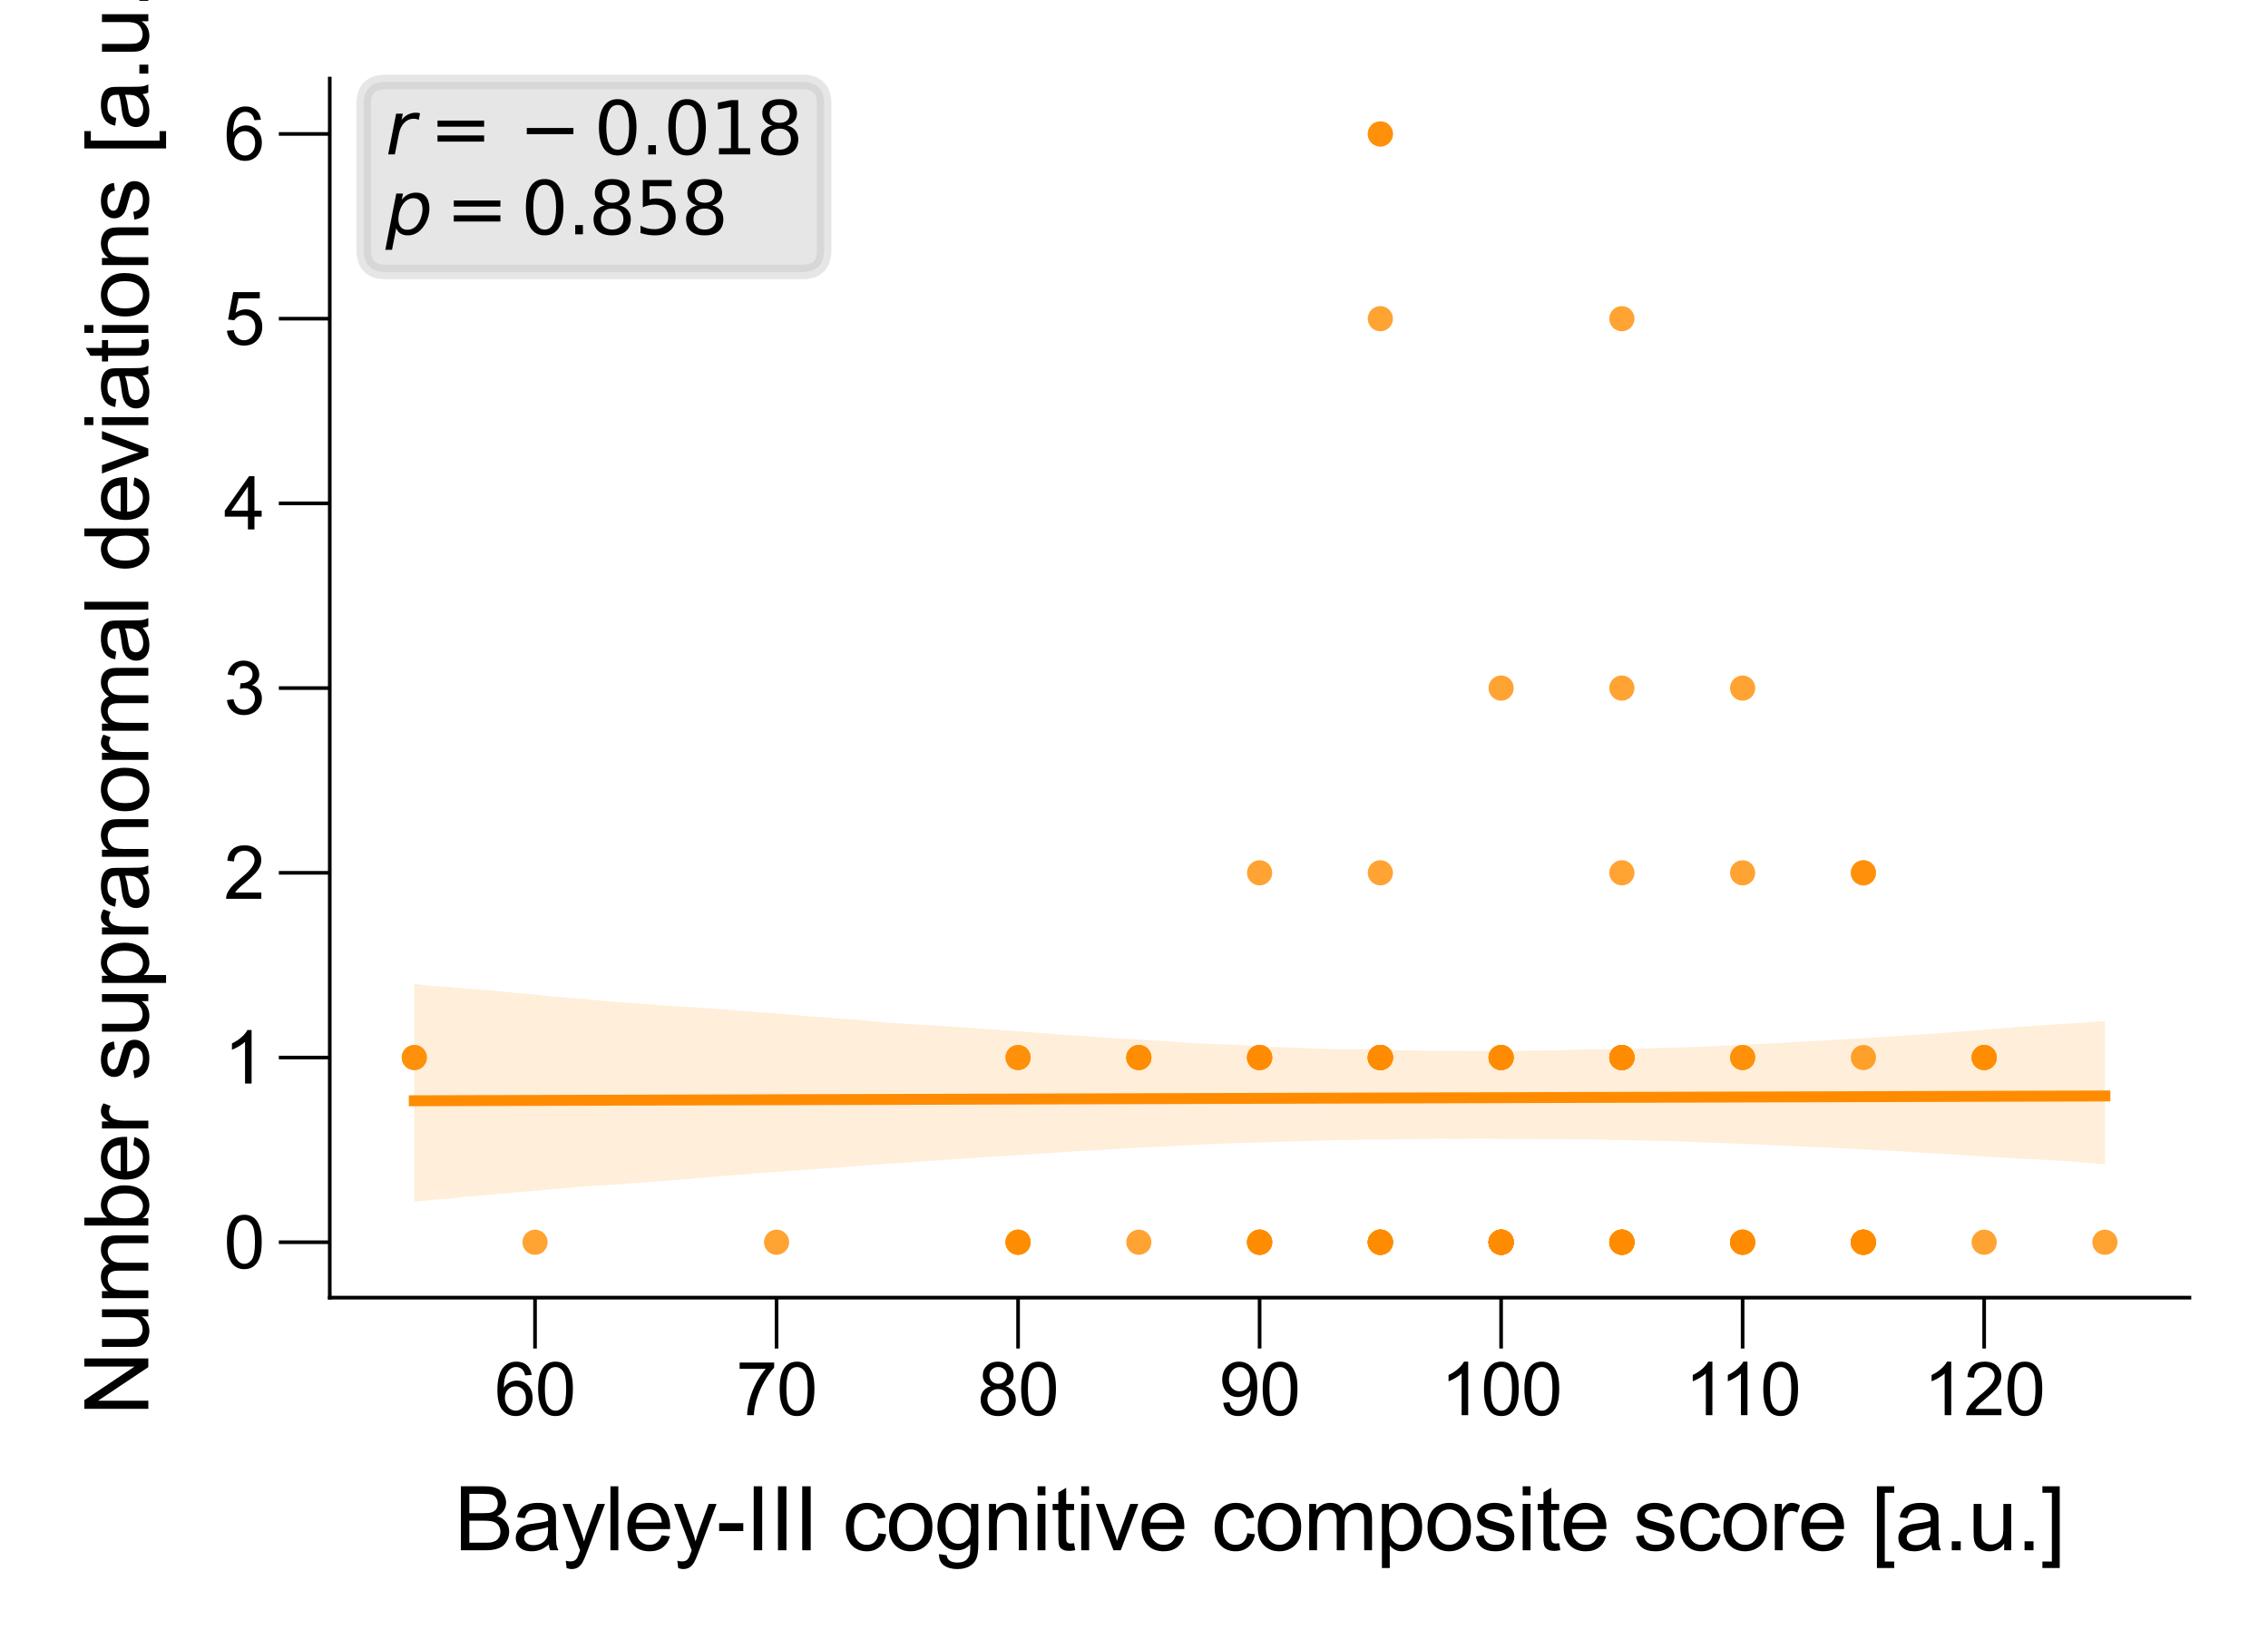 <?xml version="1.0" encoding="utf-8" standalone="no"?>
<!DOCTYPE svg PUBLIC "-//W3C//DTD SVG 1.1//EN"
  "http://www.w3.org/Graphics/SVG/1.1/DTD/svg11.dtd">
<svg xmlns:xlink="http://www.w3.org/1999/xlink" width="155.906pt" height="113.386pt" viewBox="0 0 155.906 113.386" xmlns="http://www.w3.org/2000/svg" version="1.1">
 <defs>
  <style type="text/css">*{stroke-linejoin: round; stroke-linecap: butt}</style>
 </defs>
 <g id="figure_1">
  <g id="patch_1">
   <path d="M 0 113.386 
L 155.906 113.386 
L 155.906 0 
L 0 0 
z
" style="fill: #ffffff"/>
  </g>
  <g id="axes_1">
   <g id="patch_2">
    <path d="M 22.668 89.218 
L 150.506 89.218 
L 150.506 5.4 
L 22.668 5.4 
z
" style="fill: #ffffff"/>
   </g>
   <g id="PathCollection_1">
    <defs>
     <path id="C0_0_18f9b29a78" d="M 0 0.866 
C 0.23 0.866 0.45 0.775 0.612 0.612 
C 0.775 0.45 0.866 0.23 0.866 -0 
C 0.866 -0.23 0.775 -0.45 0.612 -0.612 
C 0.45 -0.775 0.23 -0.866 0 -0.866 
C -0.23 -0.866 -0.45 -0.775 -0.612 -0.612 
C -0.775 -0.45 -0.866 -0.23 -0.866 0 
C -0.866 0.23 -0.775 0.45 -0.612 0.612 
C -0.45 0.775 -0.23 0.866 0 0.866 
z
"/>
    </defs>
    <g clip-path="url(#p16d068951f)">
     <use xlink:href="#C0_0_18f9b29a78" x="86.587" y="85.408" style="fill: #ff8c00; fill-opacity: 0.8"/>
    </g>
    <g clip-path="url(#p16d068951f)">
     <use xlink:href="#C0_0_18f9b29a78" x="36.779" y="85.408" style="fill: #ff8c00; fill-opacity: 0.8"/>
    </g>
    <g clip-path="url(#p16d068951f)">
     <use xlink:href="#C0_0_18f9b29a78" x="69.984" y="85.408" style="fill: #ff8c00; fill-opacity: 0.8"/>
    </g>
    <g clip-path="url(#p16d068951f)">
     <use xlink:href="#C0_0_18f9b29a78" x="94.888" y="72.709" style="fill: #ff8c00; fill-opacity: 0.8"/>
    </g>
    <g clip-path="url(#p16d068951f)">
     <use xlink:href="#C0_0_18f9b29a78" x="136.394" y="72.709" style="fill: #ff8c00; fill-opacity: 0.8"/>
    </g>
    <g clip-path="url(#p16d068951f)">
     <use xlink:href="#C0_0_18f9b29a78" x="103.189" y="72.709" style="fill: #ff8c00; fill-opacity: 0.8"/>
    </g>
    <g clip-path="url(#p16d068951f)">
     <use xlink:href="#C0_0_18f9b29a78" x="103.189" y="72.709" style="fill: #ff8c00; fill-opacity: 0.8"/>
    </g>
    <g clip-path="url(#p16d068951f)">
     <use xlink:href="#C0_0_18f9b29a78" x="144.695" y="85.408" style="fill: #ff8c00; fill-opacity: 0.8"/>
    </g>
    <g clip-path="url(#p16d068951f)">
     <use xlink:href="#C0_0_18f9b29a78" x="111.49" y="47.309" style="fill: #ff8c00; fill-opacity: 0.8"/>
    </g>
    <g clip-path="url(#p16d068951f)">
     <use xlink:href="#C0_0_18f9b29a78" x="128.092" y="85.408" style="fill: #ff8c00; fill-opacity: 0.8"/>
    </g>
    <g clip-path="url(#p16d068951f)">
     <use xlink:href="#C0_0_18f9b29a78" x="111.49" y="85.408" style="fill: #ff8c00; fill-opacity: 0.8"/>
    </g>
    <g clip-path="url(#p16d068951f)">
     <use xlink:href="#C0_0_18f9b29a78" x="69.984" y="72.709" style="fill: #ff8c00; fill-opacity: 0.8"/>
    </g>
    <g clip-path="url(#p16d068951f)">
     <use xlink:href="#C0_0_18f9b29a78" x="53.382" y="85.408" style="fill: #ff8c00; fill-opacity: 0.8"/>
    </g>
    <g clip-path="url(#p16d068951f)">
     <use xlink:href="#C0_0_18f9b29a78" x="94.888" y="85.408" style="fill: #ff8c00; fill-opacity: 0.8"/>
    </g>
    <g clip-path="url(#p16d068951f)">
     <use xlink:href="#C0_0_18f9b29a78" x="119.791" y="60.009" style="fill: #ff8c00; fill-opacity: 0.8"/>
    </g>
    <g clip-path="url(#p16d068951f)">
     <use xlink:href="#C0_0_18f9b29a78" x="94.888" y="72.709" style="fill: #ff8c00; fill-opacity: 0.8"/>
    </g>
    <g clip-path="url(#p16d068951f)">
     <use xlink:href="#C0_0_18f9b29a78" x="94.888" y="72.709" style="fill: #ff8c00; fill-opacity: 0.8"/>
    </g>
    <g clip-path="url(#p16d068951f)">
     <use xlink:href="#C0_0_18f9b29a78" x="103.189" y="85.408" style="fill: #ff8c00; fill-opacity: 0.8"/>
    </g>
    <g clip-path="url(#p16d068951f)">
     <use xlink:href="#C0_0_18f9b29a78" x="111.49" y="72.709" style="fill: #ff8c00; fill-opacity: 0.8"/>
    </g>
    <g clip-path="url(#p16d068951f)">
     <use xlink:href="#C0_0_18f9b29a78" x="119.791" y="85.408" style="fill: #ff8c00; fill-opacity: 0.8"/>
    </g>
    <g clip-path="url(#p16d068951f)">
     <use xlink:href="#C0_0_18f9b29a78" x="128.092" y="85.408" style="fill: #ff8c00; fill-opacity: 0.8"/>
    </g>
    <g clip-path="url(#p16d068951f)">
     <use xlink:href="#C0_0_18f9b29a78" x="94.888" y="85.408" style="fill: #ff8c00; fill-opacity: 0.8"/>
    </g>
    <g clip-path="url(#p16d068951f)">
     <use xlink:href="#C0_0_18f9b29a78" x="103.189" y="85.408" style="fill: #ff8c00; fill-opacity: 0.8"/>
    </g>
    <g clip-path="url(#p16d068951f)">
     <use xlink:href="#C0_0_18f9b29a78" x="128.092" y="60.009" style="fill: #ff8c00; fill-opacity: 0.8"/>
    </g>
    <g clip-path="url(#p16d068951f)">
     <use xlink:href="#C0_0_18f9b29a78" x="103.189" y="85.408" style="fill: #ff8c00; fill-opacity: 0.8"/>
    </g>
    <g clip-path="url(#p16d068951f)">
     <use xlink:href="#C0_0_18f9b29a78" x="119.791" y="72.709" style="fill: #ff8c00; fill-opacity: 0.8"/>
    </g>
    <g clip-path="url(#p16d068951f)">
     <use xlink:href="#C0_0_18f9b29a78" x="111.49" y="72.709" style="fill: #ff8c00; fill-opacity: 0.8"/>
    </g>
    <g clip-path="url(#p16d068951f)">
     <use xlink:href="#C0_0_18f9b29a78" x="103.189" y="85.408" style="fill: #ff8c00; fill-opacity: 0.8"/>
    </g>
    <g clip-path="url(#p16d068951f)">
     <use xlink:href="#C0_0_18f9b29a78" x="111.49" y="85.408" style="fill: #ff8c00; fill-opacity: 0.8"/>
    </g>
    <g clip-path="url(#p16d068951f)">
     <use xlink:href="#C0_0_18f9b29a78" x="94.888" y="72.709" style="fill: #ff8c00; fill-opacity: 0.8"/>
    </g>
    <g clip-path="url(#p16d068951f)">
     <use xlink:href="#C0_0_18f9b29a78" x="86.587" y="85.408" style="fill: #ff8c00; fill-opacity: 0.8"/>
    </g>
    <g clip-path="url(#p16d068951f)">
     <use xlink:href="#C0_0_18f9b29a78" x="94.888" y="72.709" style="fill: #ff8c00; fill-opacity: 0.8"/>
    </g>
    <g clip-path="url(#p16d068951f)">
     <use xlink:href="#C0_0_18f9b29a78" x="128.092" y="85.408" style="fill: #ff8c00; fill-opacity: 0.8"/>
    </g>
    <g clip-path="url(#p16d068951f)">
     <use xlink:href="#C0_0_18f9b29a78" x="103.189" y="85.408" style="fill: #ff8c00; fill-opacity: 0.8"/>
    </g>
    <g clip-path="url(#p16d068951f)">
     <use xlink:href="#C0_0_18f9b29a78" x="103.189" y="85.408" style="fill: #ff8c00; fill-opacity: 0.8"/>
    </g>
    <g clip-path="url(#p16d068951f)">
     <use xlink:href="#C0_0_18f9b29a78" x="94.888" y="85.408" style="fill: #ff8c00; fill-opacity: 0.8"/>
    </g>
    <g clip-path="url(#p16d068951f)">
     <use xlink:href="#C0_0_18f9b29a78" x="103.189" y="72.709" style="fill: #ff8c00; fill-opacity: 0.8"/>
    </g>
    <g clip-path="url(#p16d068951f)">
     <use xlink:href="#C0_0_18f9b29a78" x="119.791" y="72.709" style="fill: #ff8c00; fill-opacity: 0.8"/>
    </g>
    <g clip-path="url(#p16d068951f)">
     <use xlink:href="#C0_0_18f9b29a78" x="86.587" y="72.709" style="fill: #ff8c00; fill-opacity: 0.8"/>
    </g>
    <g clip-path="url(#p16d068951f)">
     <use xlink:href="#C0_0_18f9b29a78" x="103.189" y="85.408" style="fill: #ff8c00; fill-opacity: 0.8"/>
    </g>
    <g clip-path="url(#p16d068951f)">
     <use xlink:href="#C0_0_18f9b29a78" x="111.49" y="72.709" style="fill: #ff8c00; fill-opacity: 0.8"/>
    </g>
    <g clip-path="url(#p16d068951f)">
     <use xlink:href="#C0_0_18f9b29a78" x="103.189" y="85.408" style="fill: #ff8c00; fill-opacity: 0.8"/>
    </g>
    <g clip-path="url(#p16d068951f)">
     <use xlink:href="#C0_0_18f9b29a78" x="86.587" y="85.408" style="fill: #ff8c00; fill-opacity: 0.8"/>
    </g>
    <g clip-path="url(#p16d068951f)">
     <use xlink:href="#C0_0_18f9b29a78" x="69.984" y="85.408" style="fill: #ff8c00; fill-opacity: 0.8"/>
    </g>
    <g clip-path="url(#p16d068951f)">
     <use xlink:href="#C0_0_18f9b29a78" x="111.49" y="85.408" style="fill: #ff8c00; fill-opacity: 0.8"/>
    </g>
    <g clip-path="url(#p16d068951f)">
     <use xlink:href="#C0_0_18f9b29a78" x="94.888" y="85.408" style="fill: #ff8c00; fill-opacity: 0.8"/>
    </g>
    <g clip-path="url(#p16d068951f)">
     <use xlink:href="#C0_0_18f9b29a78" x="94.888" y="85.408" style="fill: #ff8c00; fill-opacity: 0.8"/>
    </g>
    <g clip-path="url(#p16d068951f)">
     <use xlink:href="#C0_0_18f9b29a78" x="103.189" y="72.709" style="fill: #ff8c00; fill-opacity: 0.8"/>
    </g>
    <g clip-path="url(#p16d068951f)">
     <use xlink:href="#C0_0_18f9b29a78" x="94.888" y="72.709" style="fill: #ff8c00; fill-opacity: 0.8"/>
    </g>
    <g clip-path="url(#p16d068951f)">
     <use xlink:href="#C0_0_18f9b29a78" x="78.285" y="85.408" style="fill: #ff8c00; fill-opacity: 0.8"/>
    </g>
    <g clip-path="url(#p16d068951f)">
     <use xlink:href="#C0_0_18f9b29a78" x="136.394" y="72.709" style="fill: #ff8c00; fill-opacity: 0.8"/>
    </g>
    <g clip-path="url(#p16d068951f)">
     <use xlink:href="#C0_0_18f9b29a78" x="69.984" y="72.709" style="fill: #ff8c00; fill-opacity: 0.8"/>
    </g>
    <g clip-path="url(#p16d068951f)">
     <use xlink:href="#C0_0_18f9b29a78" x="128.092" y="60.009" style="fill: #ff8c00; fill-opacity: 0.8"/>
    </g>
    <g clip-path="url(#p16d068951f)">
     <use xlink:href="#C0_0_18f9b29a78" x="94.888" y="9.21" style="fill: #ff8c00; fill-opacity: 0.8"/>
    </g>
    <g clip-path="url(#p16d068951f)">
     <use xlink:href="#C0_0_18f9b29a78" x="69.984" y="85.408" style="fill: #ff8c00; fill-opacity: 0.8"/>
    </g>
    <g clip-path="url(#p16d068951f)">
     <use xlink:href="#C0_0_18f9b29a78" x="28.478" y="72.709" style="fill: #ff8c00; fill-opacity: 0.8"/>
    </g>
    <g clip-path="url(#p16d068951f)">
     <use xlink:href="#C0_0_18f9b29a78" x="111.49" y="21.91" style="fill: #ff8c00; fill-opacity: 0.8"/>
    </g>
    <g clip-path="url(#p16d068951f)">
     <use xlink:href="#C0_0_18f9b29a78" x="111.49" y="85.408" style="fill: #ff8c00; fill-opacity: 0.8"/>
    </g>
    <g clip-path="url(#p16d068951f)">
     <use xlink:href="#C0_0_18f9b29a78" x="86.587" y="72.709" style="fill: #ff8c00; fill-opacity: 0.8"/>
    </g>
    <g clip-path="url(#p16d068951f)">
     <use xlink:href="#C0_0_18f9b29a78" x="94.888" y="85.408" style="fill: #ff8c00; fill-opacity: 0.8"/>
    </g>
    <g clip-path="url(#p16d068951f)">
     <use xlink:href="#C0_0_18f9b29a78" x="28.478" y="72.709" style="fill: #ff8c00; fill-opacity: 0.8"/>
    </g>
    <g clip-path="url(#p16d068951f)">
     <use xlink:href="#C0_0_18f9b29a78" x="128.092" y="85.408" style="fill: #ff8c00; fill-opacity: 0.8"/>
    </g>
    <g clip-path="url(#p16d068951f)">
     <use xlink:href="#C0_0_18f9b29a78" x="111.49" y="85.408" style="fill: #ff8c00; fill-opacity: 0.8"/>
    </g>
    <g clip-path="url(#p16d068951f)">
     <use xlink:href="#C0_0_18f9b29a78" x="128.092" y="85.408" style="fill: #ff8c00; fill-opacity: 0.8"/>
    </g>
    <g clip-path="url(#p16d068951f)">
     <use xlink:href="#C0_0_18f9b29a78" x="111.49" y="72.709" style="fill: #ff8c00; fill-opacity: 0.8"/>
    </g>
    <g clip-path="url(#p16d068951f)">
     <use xlink:href="#C0_0_18f9b29a78" x="128.092" y="72.709" style="fill: #ff8c00; fill-opacity: 0.8"/>
    </g>
    <g clip-path="url(#p16d068951f)">
     <use xlink:href="#C0_0_18f9b29a78" x="111.49" y="72.709" style="fill: #ff8c00; fill-opacity: 0.8"/>
    </g>
    <g clip-path="url(#p16d068951f)">
     <use xlink:href="#C0_0_18f9b29a78" x="111.49" y="85.408" style="fill: #ff8c00; fill-opacity: 0.8"/>
    </g>
    <g clip-path="url(#p16d068951f)">
     <use xlink:href="#C0_0_18f9b29a78" x="111.49" y="60.009" style="fill: #ff8c00; fill-opacity: 0.8"/>
    </g>
    <g clip-path="url(#p16d068951f)">
     <use xlink:href="#C0_0_18f9b29a78" x="111.49" y="85.408" style="fill: #ff8c00; fill-opacity: 0.8"/>
    </g>
    <g clip-path="url(#p16d068951f)">
     <use xlink:href="#C0_0_18f9b29a78" x="111.49" y="72.709" style="fill: #ff8c00; fill-opacity: 0.8"/>
    </g>
    <g clip-path="url(#p16d068951f)">
     <use xlink:href="#C0_0_18f9b29a78" x="86.587" y="72.709" style="fill: #ff8c00; fill-opacity: 0.8"/>
    </g>
    <g clip-path="url(#p16d068951f)">
     <use xlink:href="#C0_0_18f9b29a78" x="94.888" y="85.408" style="fill: #ff8c00; fill-opacity: 0.8"/>
    </g>
    <g clip-path="url(#p16d068951f)">
     <use xlink:href="#C0_0_18f9b29a78" x="86.587" y="85.408" style="fill: #ff8c00; fill-opacity: 0.8"/>
    </g>
    <g clip-path="url(#p16d068951f)">
     <use xlink:href="#C0_0_18f9b29a78" x="103.189" y="85.408" style="fill: #ff8c00; fill-opacity: 0.8"/>
    </g>
    <g clip-path="url(#p16d068951f)">
     <use xlink:href="#C0_0_18f9b29a78" x="103.189" y="85.408" style="fill: #ff8c00; fill-opacity: 0.8"/>
    </g>
    <g clip-path="url(#p16d068951f)">
     <use xlink:href="#C0_0_18f9b29a78" x="103.189" y="85.408" style="fill: #ff8c00; fill-opacity: 0.8"/>
    </g>
    <g clip-path="url(#p16d068951f)">
     <use xlink:href="#C0_0_18f9b29a78" x="128.092" y="85.408" style="fill: #ff8c00; fill-opacity: 0.8"/>
    </g>
    <g clip-path="url(#p16d068951f)">
     <use xlink:href="#C0_0_18f9b29a78" x="136.394" y="85.408" style="fill: #ff8c00; fill-opacity: 0.8"/>
    </g>
    <g clip-path="url(#p16d068951f)">
     <use xlink:href="#C0_0_18f9b29a78" x="94.888" y="9.21" style="fill: #ff8c00; fill-opacity: 0.8"/>
    </g>
    <g clip-path="url(#p16d068951f)">
     <use xlink:href="#C0_0_18f9b29a78" x="78.285" y="72.709" style="fill: #ff8c00; fill-opacity: 0.8"/>
    </g>
    <g clip-path="url(#p16d068951f)">
     <use xlink:href="#C0_0_18f9b29a78" x="86.587" y="85.408" style="fill: #ff8c00; fill-opacity: 0.8"/>
    </g>
    <g clip-path="url(#p16d068951f)">
     <use xlink:href="#C0_0_18f9b29a78" x="136.394" y="72.709" style="fill: #ff8c00; fill-opacity: 0.8"/>
    </g>
    <g clip-path="url(#p16d068951f)">
     <use xlink:href="#C0_0_18f9b29a78" x="94.888" y="72.709" style="fill: #ff8c00; fill-opacity: 0.8"/>
    </g>
    <g clip-path="url(#p16d068951f)">
     <use xlink:href="#C0_0_18f9b29a78" x="103.189" y="85.408" style="fill: #ff8c00; fill-opacity: 0.8"/>
    </g>
    <g clip-path="url(#p16d068951f)">
     <use xlink:href="#C0_0_18f9b29a78" x="78.285" y="72.709" style="fill: #ff8c00; fill-opacity: 0.8"/>
    </g>
    <g clip-path="url(#p16d068951f)">
     <use xlink:href="#C0_0_18f9b29a78" x="94.888" y="85.408" style="fill: #ff8c00; fill-opacity: 0.8"/>
    </g>
    <g clip-path="url(#p16d068951f)">
     <use xlink:href="#C0_0_18f9b29a78" x="94.888" y="21.91" style="fill: #ff8c00; fill-opacity: 0.8"/>
    </g>
    <g clip-path="url(#p16d068951f)">
     <use xlink:href="#C0_0_18f9b29a78" x="86.587" y="72.709" style="fill: #ff8c00; fill-opacity: 0.8"/>
    </g>
    <g clip-path="url(#p16d068951f)">
     <use xlink:href="#C0_0_18f9b29a78" x="103.189" y="47.309" style="fill: #ff8c00; fill-opacity: 0.8"/>
    </g>
    <g clip-path="url(#p16d068951f)">
     <use xlink:href="#C0_0_18f9b29a78" x="111.49" y="72.709" style="fill: #ff8c00; fill-opacity: 0.8"/>
    </g>
    <g clip-path="url(#p16d068951f)">
     <use xlink:href="#C0_0_18f9b29a78" x="94.888" y="60.009" style="fill: #ff8c00; fill-opacity: 0.8"/>
    </g>
    <g clip-path="url(#p16d068951f)">
     <use xlink:href="#C0_0_18f9b29a78" x="119.791" y="85.408" style="fill: #ff8c00; fill-opacity: 0.8"/>
    </g>
    <g clip-path="url(#p16d068951f)">
     <use xlink:href="#C0_0_18f9b29a78" x="86.587" y="60.009" style="fill: #ff8c00; fill-opacity: 0.8"/>
    </g>
    <g clip-path="url(#p16d068951f)">
     <use xlink:href="#C0_0_18f9b29a78" x="119.791" y="47.309" style="fill: #ff8c00; fill-opacity: 0.8"/>
    </g>
    <g clip-path="url(#p16d068951f)">
     <use xlink:href="#C0_0_18f9b29a78" x="119.791" y="85.408" style="fill: #ff8c00; fill-opacity: 0.8"/>
    </g>
    <g clip-path="url(#p16d068951f)">
     <use xlink:href="#C0_0_18f9b29a78" x="78.285" y="72.709" style="fill: #ff8c00; fill-opacity: 0.8"/>
    </g>
    <g clip-path="url(#p16d068951f)">
     <use xlink:href="#C0_0_18f9b29a78" x="119.791" y="85.408" style="fill: #ff8c00; fill-opacity: 0.8"/>
    </g>
    <g clip-path="url(#p16d068951f)">
     <use xlink:href="#C0_0_18f9b29a78" x="111.49" y="85.408" style="fill: #ff8c00; fill-opacity: 0.8"/>
    </g>
    <g clip-path="url(#p16d068951f)">
     <use xlink:href="#C0_0_18f9b29a78" x="103.189" y="85.408" style="fill: #ff8c00; fill-opacity: 0.8"/>
    </g>
    <g clip-path="url(#p16d068951f)">
     <use xlink:href="#C0_0_18f9b29a78" x="94.888" y="72.709" style="fill: #ff8c00; fill-opacity: 0.8"/>
    </g>
   </g>
   <g id="PolyCollection_1">
    <path d="M 28.478 67.655 
L 28.478 82.621 
L 29.652 82.501 
L 30.826 82.418 
L 32 82.275 
L 33.174 82.176 
L 34.348 82.075 
L 35.522 81.975 
L 36.696 81.881 
L 37.87 81.767 
L 39.043 81.673 
L 40.217 81.568 
L 41.391 81.495 
L 42.565 81.427 
L 43.739 81.327 
L 44.913 81.252 
L 46.087 81.155 
L 47.261 81.059 
L 48.435 80.955 
L 49.609 80.861 
L 50.782 80.77 
L 51.956 80.668 
L 53.13 80.593 
L 54.304 80.494 
L 55.478 80.421 
L 56.652 80.336 
L 57.826 80.256 
L 59 80.164 
L 60.174 80.075 
L 61.348 79.991 
L 62.521 79.909 
L 63.695 79.832 
L 64.869 79.754 
L 66.043 79.667 
L 67.217 79.593 
L 68.391 79.514 
L 69.565 79.437 
L 70.739 79.365 
L 71.913 79.291 
L 73.087 79.212 
L 74.261 79.139 
L 75.434 79.079 
L 76.608 79.005 
L 77.782 78.937 
L 78.956 78.872 
L 80.13 78.82 
L 81.304 78.757 
L 82.478 78.696 
L 83.652 78.644 
L 84.826 78.604 
L 86 78.563 
L 87.173 78.537 
L 88.347 78.487 
L 89.521 78.461 
L 90.695 78.429 
L 91.869 78.387 
L 93.043 78.367 
L 94.217 78.351 
L 95.391 78.342 
L 96.565 78.322 
L 97.739 78.32 
L 98.912 78.29 
L 100.086 78.303 
L 101.26 78.291 
L 102.434 78.297 
L 103.608 78.304 
L 104.782 78.314 
L 105.956 78.321 
L 107.13 78.323 
L 108.304 78.335 
L 109.478 78.336 
L 110.652 78.365 
L 111.825 78.388 
L 112.999 78.417 
L 114.173 78.444 
L 115.347 78.473 
L 116.521 78.515 
L 117.695 78.566 
L 118.869 78.61 
L 120.043 78.653 
L 121.217 78.698 
L 122.391 78.762 
L 123.564 78.815 
L 124.738 78.858 
L 125.912 78.916 
L 127.086 78.97 
L 128.26 79.037 
L 129.434 79.094 
L 130.608 79.154 
L 131.782 79.231 
L 132.956 79.291 
L 134.13 79.366 
L 135.303 79.441 
L 136.477 79.516 
L 137.651 79.587 
L 138.825 79.657 
L 139.999 79.706 
L 141.173 79.777 
L 142.347 79.85 
L 143.521 79.943 
L 144.695 80.043 
L 144.695 70.196 
L 144.695 70.196 
L 143.521 70.29 
L 142.347 70.369 
L 141.173 70.442 
L 139.999 70.523 
L 138.825 70.602 
L 137.651 70.7 
L 136.477 70.798 
L 135.303 70.881 
L 134.13 70.976 
L 132.956 71.065 
L 131.782 71.138 
L 130.608 71.221 
L 129.434 71.302 
L 128.26 71.367 
L 127.086 71.438 
L 125.912 71.504 
L 124.738 71.568 
L 123.564 71.638 
L 122.391 71.704 
L 121.217 71.762 
L 120.043 71.83 
L 118.869 71.88 
L 117.695 71.934 
L 116.521 71.985 
L 115.347 72.021 
L 114.173 72.056 
L 112.999 72.081 
L 111.825 72.122 
L 110.652 72.146 
L 109.478 72.148 
L 108.304 72.173 
L 107.13 72.222 
L 105.956 72.227 
L 104.782 72.238 
L 103.608 72.273 
L 102.434 72.263 
L 101.26 72.254 
L 100.086 72.249 
L 98.912 72.251 
L 97.739 72.234 
L 96.565 72.215 
L 95.391 72.19 
L 94.217 72.156 
L 93.043 72.136 
L 91.869 72.139 
L 90.695 72.098 
L 89.521 72.057 
L 88.347 72.009 
L 87.173 71.965 
L 86 71.891 
L 84.826 71.821 
L 83.652 71.793 
L 82.478 71.742 
L 81.304 71.678 
L 80.13 71.581 
L 78.956 71.51 
L 77.782 71.442 
L 76.608 71.384 
L 75.434 71.299 
L 74.261 71.215 
L 73.087 71.147 
L 71.913 71.05 
L 70.739 70.961 
L 69.565 70.879 
L 68.391 70.791 
L 67.217 70.711 
L 66.043 70.622 
L 64.869 70.546 
L 63.695 70.478 
L 62.521 70.403 
L 61.348 70.338 
L 60.174 70.237 
L 59 70.117 
L 57.826 70.04 
L 56.652 69.949 
L 55.478 69.864 
L 54.304 69.758 
L 53.13 69.661 
L 51.956 69.577 
L 50.782 69.486 
L 49.609 69.394 
L 48.435 69.302 
L 47.261 69.23 
L 46.087 69.159 
L 44.913 69.077 
L 43.739 68.982 
L 42.565 68.899 
L 41.391 68.807 
L 40.217 68.687 
L 39.043 68.605 
L 37.87 68.497 
L 36.696 68.371 
L 35.522 68.278 
L 34.348 68.15 
L 33.174 68.046 
L 32 67.968 
L 30.826 67.865 
L 29.652 67.781 
L 28.478 67.655 
z
" clip-path="url(#p16d068951f)" style="fill: #ff8c00; fill-opacity: 0.15"/>
   </g>
   <g id="matplotlib.axis_1">
    <g id="xtick_1">
     <g id="line2d_1">
      <defs>
       <path id="m4924b90e9c" d="M 0 0 
L 0 3.5 
" style="stroke: #000000; stroke-width: 0.25"/>
      </defs>
      <g>
       <use xlink:href="#m4924b90e9c" x="36.779" y="89.218" style="stroke: #000000; stroke-width: 0.25"/>
      </g>
     </g>
     <g id="text_1">
      <!-- 60 -->
      <g transform="translate(33.999 97.297) scale(0.05 -0.05)">
       <defs>
        <path id="ArialMT-36" d="M 3184 3459 
L 2625 3416 
Q 2550 3747 2413 3897 
Q 2184 4138 1850 4138 
Q 1581 4138 1378 3988 
Q 1113 3794 959 3422 
Q 806 3050 800 2363 
Q 1003 2672 1297 2822 
Q 1591 2972 1913 2972 
Q 2475 2972 2870 2558 
Q 3266 2144 3266 1488 
Q 3266 1056 3080 686 
Q 2894 316 2569 119 
Q 2244 -78 1831 -78 
Q 1128 -78 684 439 
Q 241 956 241 2144 
Q 241 3472 731 4075 
Q 1159 4600 1884 4600 
Q 2425 4600 2770 4297 
Q 3116 3994 3184 3459 
z
M 888 1484 
Q 888 1194 1011 928 
Q 1134 663 1356 523 
Q 1578 384 1822 384 
Q 2178 384 2434 671 
Q 2691 959 2691 1453 
Q 2691 1928 2437 2201 
Q 2184 2475 1800 2475 
Q 1419 2475 1153 2201 
Q 888 1928 888 1484 
z
" transform="scale(0.016)"/>
        <path id="ArialMT-30" d="M 266 2259 
Q 266 3072 433 3567 
Q 600 4063 929 4331 
Q 1259 4600 1759 4600 
Q 2128 4600 2406 4451 
Q 2684 4303 2865 4023 
Q 3047 3744 3150 3342 
Q 3253 2941 3253 2259 
Q 3253 1453 3087 958 
Q 2922 463 2592 192 
Q 2263 -78 1759 -78 
Q 1097 -78 719 397 
Q 266 969 266 2259 
z
M 844 2259 
Q 844 1131 1108 757 
Q 1372 384 1759 384 
Q 2147 384 2411 759 
Q 2675 1134 2675 2259 
Q 2675 3391 2411 3762 
Q 2147 4134 1753 4134 
Q 1366 4134 1134 3806 
Q 844 3388 844 2259 
z
" transform="scale(0.016)"/>
       </defs>
       <use xlink:href="#ArialMT-36"/>
       <use xlink:href="#ArialMT-30" x="55.615"/>
      </g>
     </g>
    </g>
    <g id="xtick_2">
     <g id="line2d_2">
      <g>
       <use xlink:href="#m4924b90e9c" x="53.382" y="89.218" style="stroke: #000000; stroke-width: 0.25"/>
      </g>
     </g>
     <g id="text_2">
      <!-- 70 -->
      <g transform="translate(50.601 97.297) scale(0.05 -0.05)">
       <defs>
        <path id="ArialMT-37" d="M 303 3981 
L 303 4522 
L 3269 4522 
L 3269 4084 
Q 2831 3619 2401 2847 
Q 1972 2075 1738 1259 
Q 1569 684 1522 0 
L 944 0 
Q 953 541 1156 1306 
Q 1359 2072 1739 2783 
Q 2119 3494 2547 3981 
L 303 3981 
z
" transform="scale(0.016)"/>
       </defs>
       <use xlink:href="#ArialMT-37"/>
       <use xlink:href="#ArialMT-30" x="55.615"/>
      </g>
     </g>
    </g>
    <g id="xtick_3">
     <g id="line2d_3">
      <g>
       <use xlink:href="#m4924b90e9c" x="69.984" y="89.218" style="stroke: #000000; stroke-width: 0.25"/>
      </g>
     </g>
     <g id="text_3">
      <!-- 80 -->
      <g transform="translate(67.204 97.297) scale(0.05 -0.05)">
       <defs>
        <path id="ArialMT-38" d="M 1131 2484 
Q 781 2613 612 2850 
Q 444 3088 444 3419 
Q 444 3919 803 4259 
Q 1163 4600 1759 4600 
Q 2359 4600 2725 4251 
Q 3091 3903 3091 3403 
Q 3091 3084 2923 2848 
Q 2756 2613 2416 2484 
Q 2838 2347 3058 2040 
Q 3278 1734 3278 1309 
Q 3278 722 2862 322 
Q 2447 -78 1769 -78 
Q 1091 -78 675 323 
Q 259 725 259 1325 
Q 259 1772 486 2073 
Q 713 2375 1131 2484 
z
M 1019 3438 
Q 1019 3113 1228 2906 
Q 1438 2700 1772 2700 
Q 2097 2700 2305 2904 
Q 2513 3109 2513 3406 
Q 2513 3716 2298 3927 
Q 2084 4138 1766 4138 
Q 1444 4138 1231 3931 
Q 1019 3725 1019 3438 
z
M 838 1322 
Q 838 1081 952 856 
Q 1066 631 1291 507 
Q 1516 384 1775 384 
Q 2178 384 2440 643 
Q 2703 903 2703 1303 
Q 2703 1709 2433 1975 
Q 2163 2241 1756 2241 
Q 1359 2241 1098 1978 
Q 838 1716 838 1322 
z
" transform="scale(0.016)"/>
       </defs>
       <use xlink:href="#ArialMT-38"/>
       <use xlink:href="#ArialMT-30" x="55.615"/>
      </g>
     </g>
    </g>
    <g id="xtick_4">
     <g id="line2d_4">
      <g>
       <use xlink:href="#m4924b90e9c" x="86.587" y="89.218" style="stroke: #000000; stroke-width: 0.25"/>
      </g>
     </g>
     <g id="text_4">
      <!-- 90 -->
      <g transform="translate(83.806 97.297) scale(0.05 -0.05)">
       <defs>
        <path id="ArialMT-39" d="M 350 1059 
L 891 1109 
Q 959 728 1153 556 
Q 1347 384 1650 384 
Q 1909 384 2104 503 
Q 2300 622 2425 820 
Q 2550 1019 2634 1356 
Q 2719 1694 2719 2044 
Q 2719 2081 2716 2156 
Q 2547 1888 2255 1720 
Q 1963 1553 1622 1553 
Q 1053 1553 659 1965 
Q 266 2378 266 3053 
Q 266 3750 677 4175 
Q 1088 4600 1706 4600 
Q 2153 4600 2523 4359 
Q 2894 4119 3086 3673 
Q 3278 3228 3278 2384 
Q 3278 1506 3087 986 
Q 2897 466 2520 194 
Q 2144 -78 1638 -78 
Q 1100 -78 759 220 
Q 419 519 350 1059 
z
M 2653 3081 
Q 2653 3566 2395 3850 
Q 2138 4134 1775 4134 
Q 1400 4134 1122 3828 
Q 844 3522 844 3034 
Q 844 2597 1108 2323 
Q 1372 2050 1759 2050 
Q 2150 2050 2401 2323 
Q 2653 2597 2653 3081 
z
" transform="scale(0.016)"/>
       </defs>
       <use xlink:href="#ArialMT-39"/>
       <use xlink:href="#ArialMT-30" x="55.615"/>
      </g>
     </g>
    </g>
    <g id="xtick_5">
     <g id="line2d_5">
      <g>
       <use xlink:href="#m4924b90e9c" x="103.189" y="89.218" style="stroke: #000000; stroke-width: 0.25"/>
      </g>
     </g>
     <g id="text_5">
      <!-- 100 -->
      <g transform="translate(99.018 97.297) scale(0.05 -0.05)">
       <defs>
        <path id="ArialMT-31" d="M 2384 0 
L 1822 0 
L 1822 3584 
Q 1619 3391 1289 3197 
Q 959 3003 697 2906 
L 697 3450 
Q 1169 3672 1522 3987 
Q 1875 4303 2022 4600 
L 2384 4600 
L 2384 0 
z
" transform="scale(0.016)"/>
       </defs>
       <use xlink:href="#ArialMT-31"/>
       <use xlink:href="#ArialMT-30" x="55.615"/>
       <use xlink:href="#ArialMT-30" x="111.23"/>
      </g>
     </g>
    </g>
    <g id="xtick_6">
     <g id="line2d_6">
      <g>
       <use xlink:href="#m4924b90e9c" x="119.791" y="89.218" style="stroke: #000000; stroke-width: 0.25"/>
      </g>
     </g>
     <g id="text_6">
      <!-- 110 -->
      <g transform="translate(115.805 97.297) scale(0.05 -0.05)">
       <use xlink:href="#ArialMT-31"/>
       <use xlink:href="#ArialMT-31" x="48.24"/>
       <use xlink:href="#ArialMT-30" x="103.855"/>
      </g>
     </g>
    </g>
    <g id="xtick_7">
     <g id="line2d_7">
      <g>
       <use xlink:href="#m4924b90e9c" x="136.394" y="89.218" style="stroke: #000000; stroke-width: 0.25"/>
      </g>
     </g>
     <g id="text_7">
      <!-- 120 -->
      <g transform="translate(132.223 97.297) scale(0.05 -0.05)">
       <defs>
        <path id="ArialMT-32" d="M 3222 541 
L 3222 0 
L 194 0 
Q 188 203 259 391 
Q 375 700 629 1000 
Q 884 1300 1366 1694 
Q 2113 2306 2375 2664 
Q 2638 3022 2638 3341 
Q 2638 3675 2398 3904 
Q 2159 4134 1775 4134 
Q 1369 4134 1125 3890 
Q 881 3647 878 3216 
L 300 3275 
Q 359 3922 746 4261 
Q 1134 4600 1788 4600 
Q 2447 4600 2831 4234 
Q 3216 3869 3216 3328 
Q 3216 3053 3103 2787 
Q 2991 2522 2730 2228 
Q 2469 1934 1863 1422 
Q 1356 997 1212 845 
Q 1069 694 975 541 
L 3222 541 
z
" transform="scale(0.016)"/>
       </defs>
       <use xlink:href="#ArialMT-31"/>
       <use xlink:href="#ArialMT-32" x="55.615"/>
       <use xlink:href="#ArialMT-30" x="111.23"/>
      </g>
     </g>
    </g>
    <g id="text_8">
     <!-- Bayley-III cognitive composite score [a.u.] -->
     <g transform="translate(31.232 106.586) scale(0.06 -0.06)">
      <defs>
       <path id="ArialMT-42" d="M 469 0 
L 469 4581 
L 2188 4581 
Q 2713 4581 3030 4442 
Q 3347 4303 3526 4014 
Q 3706 3725 3706 3409 
Q 3706 3116 3547 2856 
Q 3388 2597 3066 2438 
Q 3481 2316 3704 2022 
Q 3928 1728 3928 1328 
Q 3928 1006 3792 729 
Q 3656 453 3456 303 
Q 3256 153 2954 76 
Q 2653 0 2216 0 
L 469 0 
z
M 1075 2656 
L 2066 2656 
Q 2469 2656 2644 2709 
Q 2875 2778 2992 2937 
Q 3109 3097 3109 3338 
Q 3109 3566 3000 3739 
Q 2891 3913 2687 3977 
Q 2484 4041 1991 4041 
L 1075 4041 
L 1075 2656 
z
M 1075 541 
L 2216 541 
Q 2509 541 2628 563 
Q 2838 600 2978 687 
Q 3119 775 3209 942 
Q 3300 1109 3300 1328 
Q 3300 1584 3169 1773 
Q 3038 1963 2805 2039 
Q 2572 2116 2134 2116 
L 1075 2116 
L 1075 541 
z
" transform="scale(0.016)"/>
       <path id="ArialMT-61" d="M 2588 409 
Q 2275 144 1986 34 
Q 1697 -75 1366 -75 
Q 819 -75 525 192 
Q 231 459 231 875 
Q 231 1119 342 1320 
Q 453 1522 633 1644 
Q 813 1766 1038 1828 
Q 1203 1872 1538 1913 
Q 2219 1994 2541 2106 
Q 2544 2222 2544 2253 
Q 2544 2597 2384 2738 
Q 2169 2928 1744 2928 
Q 1347 2928 1158 2789 
Q 969 2650 878 2297 
L 328 2372 
Q 403 2725 575 2942 
Q 747 3159 1072 3276 
Q 1397 3394 1825 3394 
Q 2250 3394 2515 3294 
Q 2781 3194 2906 3042 
Q 3031 2891 3081 2659 
Q 3109 2516 3109 2141 
L 3109 1391 
Q 3109 606 3145 398 
Q 3181 191 3288 0 
L 2700 0 
Q 2613 175 2588 409 
z
M 2541 1666 
Q 2234 1541 1622 1453 
Q 1275 1403 1131 1340 
Q 988 1278 909 1158 
Q 831 1038 831 891 
Q 831 666 1001 516 
Q 1172 366 1500 366 
Q 1825 366 2078 508 
Q 2331 650 2450 897 
Q 2541 1088 2541 1459 
L 2541 1666 
z
" transform="scale(0.016)"/>
       <path id="ArialMT-79" d="M 397 -1278 
L 334 -750 
Q 519 -800 656 -800 
Q 844 -800 956 -737 
Q 1069 -675 1141 -563 
Q 1194 -478 1313 -144 
Q 1328 -97 1363 -6 
L 103 3319 
L 709 3319 
L 1400 1397 
Q 1534 1031 1641 628 
Q 1738 1016 1872 1384 
L 2581 3319 
L 3144 3319 
L 1881 -56 
Q 1678 -603 1566 -809 
Q 1416 -1088 1222 -1217 
Q 1028 -1347 759 -1347 
Q 597 -1347 397 -1278 
z
" transform="scale(0.016)"/>
       <path id="ArialMT-6c" d="M 409 0 
L 409 4581 
L 972 4581 
L 972 0 
L 409 0 
z
" transform="scale(0.016)"/>
       <path id="ArialMT-65" d="M 2694 1069 
L 3275 997 
Q 3138 488 2766 206 
Q 2394 -75 1816 -75 
Q 1088 -75 661 373 
Q 234 822 234 1631 
Q 234 2469 665 2931 
Q 1097 3394 1784 3394 
Q 2450 3394 2872 2941 
Q 3294 2488 3294 1666 
Q 3294 1616 3291 1516 
L 816 1516 
Q 847 969 1125 678 
Q 1403 388 1819 388 
Q 2128 388 2347 550 
Q 2566 713 2694 1069 
z
M 847 1978 
L 2700 1978 
Q 2663 2397 2488 2606 
Q 2219 2931 1791 2931 
Q 1403 2931 1139 2672 
Q 875 2413 847 1978 
z
" transform="scale(0.016)"/>
       <path id="ArialMT-2d" d="M 203 1375 
L 203 1941 
L 1931 1941 
L 1931 1375 
L 203 1375 
z
" transform="scale(0.016)"/>
       <path id="ArialMT-49" d="M 597 0 
L 597 4581 
L 1203 4581 
L 1203 0 
L 597 0 
z
" transform="scale(0.016)"/>
       <path id="ArialMT-20" transform="scale(0.016)"/>
       <path id="ArialMT-63" d="M 2588 1216 
L 3141 1144 
Q 3050 572 2676 248 
Q 2303 -75 1759 -75 
Q 1078 -75 664 370 
Q 250 816 250 1647 
Q 250 2184 428 2587 
Q 606 2991 970 3192 
Q 1334 3394 1763 3394 
Q 2303 3394 2647 3120 
Q 2991 2847 3088 2344 
L 2541 2259 
Q 2463 2594 2264 2762 
Q 2066 2931 1784 2931 
Q 1359 2931 1093 2626 
Q 828 2322 828 1663 
Q 828 994 1084 691 
Q 1341 388 1753 388 
Q 2084 388 2306 591 
Q 2528 794 2588 1216 
z
" transform="scale(0.016)"/>
       <path id="ArialMT-6f" d="M 213 1659 
Q 213 2581 725 3025 
Q 1153 3394 1769 3394 
Q 2453 3394 2887 2945 
Q 3322 2497 3322 1706 
Q 3322 1066 3130 698 
Q 2938 331 2570 128 
Q 2203 -75 1769 -75 
Q 1072 -75 642 372 
Q 213 819 213 1659 
z
M 791 1659 
Q 791 1022 1069 705 
Q 1347 388 1769 388 
Q 2188 388 2466 706 
Q 2744 1025 2744 1678 
Q 2744 2294 2464 2611 
Q 2184 2928 1769 2928 
Q 1347 2928 1069 2612 
Q 791 2297 791 1659 
z
" transform="scale(0.016)"/>
       <path id="ArialMT-67" d="M 319 -275 
L 866 -356 
Q 900 -609 1056 -725 
Q 1266 -881 1628 -881 
Q 2019 -881 2231 -725 
Q 2444 -569 2519 -288 
Q 2563 -116 2559 434 
Q 2191 0 1641 0 
Q 956 0 581 494 
Q 206 988 206 1678 
Q 206 2153 378 2554 
Q 550 2956 876 3175 
Q 1203 3394 1644 3394 
Q 2231 3394 2613 2919 
L 2613 3319 
L 3131 3319 
L 3131 450 
Q 3131 -325 2973 -648 
Q 2816 -972 2473 -1159 
Q 2131 -1347 1631 -1347 
Q 1038 -1347 672 -1080 
Q 306 -813 319 -275 
z
M 784 1719 
Q 784 1066 1043 766 
Q 1303 466 1694 466 
Q 2081 466 2343 764 
Q 2606 1063 2606 1700 
Q 2606 2309 2336 2618 
Q 2066 2928 1684 2928 
Q 1309 2928 1046 2623 
Q 784 2319 784 1719 
z
" transform="scale(0.016)"/>
       <path id="ArialMT-6e" d="M 422 0 
L 422 3319 
L 928 3319 
L 928 2847 
Q 1294 3394 1984 3394 
Q 2284 3394 2536 3286 
Q 2788 3178 2913 3003 
Q 3038 2828 3088 2588 
Q 3119 2431 3119 2041 
L 3119 0 
L 2556 0 
L 2556 2019 
Q 2556 2363 2490 2533 
Q 2425 2703 2258 2804 
Q 2091 2906 1866 2906 
Q 1506 2906 1245 2678 
Q 984 2450 984 1813 
L 984 0 
L 422 0 
z
" transform="scale(0.016)"/>
       <path id="ArialMT-69" d="M 425 3934 
L 425 4581 
L 988 4581 
L 988 3934 
L 425 3934 
z
M 425 0 
L 425 3319 
L 988 3319 
L 988 0 
L 425 0 
z
" transform="scale(0.016)"/>
       <path id="ArialMT-74" d="M 1650 503 
L 1731 6 
Q 1494 -44 1306 -44 
Q 1000 -44 831 53 
Q 663 150 594 308 
Q 525 466 525 972 
L 525 2881 
L 113 2881 
L 113 3319 
L 525 3319 
L 525 4141 
L 1084 4478 
L 1084 3319 
L 1650 3319 
L 1650 2881 
L 1084 2881 
L 1084 941 
Q 1084 700 1114 631 
Q 1144 563 1211 522 
Q 1278 481 1403 481 
Q 1497 481 1650 503 
z
" transform="scale(0.016)"/>
       <path id="ArialMT-76" d="M 1344 0 
L 81 3319 
L 675 3319 
L 1388 1331 
Q 1503 1009 1600 663 
Q 1675 925 1809 1294 
L 2547 3319 
L 3125 3319 
L 1869 0 
L 1344 0 
z
" transform="scale(0.016)"/>
       <path id="ArialMT-6d" d="M 422 0 
L 422 3319 
L 925 3319 
L 925 2853 
Q 1081 3097 1340 3245 
Q 1600 3394 1931 3394 
Q 2300 3394 2536 3241 
Q 2772 3088 2869 2813 
Q 3263 3394 3894 3394 
Q 4388 3394 4653 3120 
Q 4919 2847 4919 2278 
L 4919 0 
L 4359 0 
L 4359 2091 
Q 4359 2428 4304 2576 
Q 4250 2725 4106 2815 
Q 3963 2906 3769 2906 
Q 3419 2906 3187 2673 
Q 2956 2441 2956 1928 
L 2956 0 
L 2394 0 
L 2394 2156 
Q 2394 2531 2256 2718 
Q 2119 2906 1806 2906 
Q 1569 2906 1367 2781 
Q 1166 2656 1075 2415 
Q 984 2175 984 1722 
L 984 0 
L 422 0 
z
" transform="scale(0.016)"/>
       <path id="ArialMT-70" d="M 422 -1272 
L 422 3319 
L 934 3319 
L 934 2888 
Q 1116 3141 1344 3267 
Q 1572 3394 1897 3394 
Q 2322 3394 2647 3175 
Q 2972 2956 3137 2557 
Q 3303 2159 3303 1684 
Q 3303 1175 3120 767 
Q 2938 359 2589 142 
Q 2241 -75 1856 -75 
Q 1575 -75 1351 44 
Q 1128 163 984 344 
L 984 -1272 
L 422 -1272 
z
M 931 1641 
Q 931 1000 1190 694 
Q 1450 388 1819 388 
Q 2194 388 2461 705 
Q 2728 1022 2728 1688 
Q 2728 2322 2467 2637 
Q 2206 2953 1844 2953 
Q 1484 2953 1207 2617 
Q 931 2281 931 1641 
z
" transform="scale(0.016)"/>
       <path id="ArialMT-73" d="M 197 991 
L 753 1078 
Q 800 744 1014 566 
Q 1228 388 1613 388 
Q 2000 388 2187 545 
Q 2375 703 2375 916 
Q 2375 1106 2209 1216 
Q 2094 1291 1634 1406 
Q 1016 1563 777 1677 
Q 538 1791 414 1992 
Q 291 2194 291 2438 
Q 291 2659 392 2848 
Q 494 3038 669 3163 
Q 800 3259 1026 3326 
Q 1253 3394 1513 3394 
Q 1903 3394 2198 3281 
Q 2494 3169 2634 2976 
Q 2775 2784 2828 2463 
L 2278 2388 
Q 2241 2644 2061 2787 
Q 1881 2931 1553 2931 
Q 1166 2931 1000 2803 
Q 834 2675 834 2503 
Q 834 2394 903 2306 
Q 972 2216 1119 2156 
Q 1203 2125 1616 2013 
Q 2213 1853 2448 1751 
Q 2684 1650 2818 1456 
Q 2953 1263 2953 975 
Q 2953 694 2789 445 
Q 2625 197 2315 61 
Q 2006 -75 1616 -75 
Q 969 -75 630 194 
Q 291 463 197 991 
z
" transform="scale(0.016)"/>
       <path id="ArialMT-72" d="M 416 0 
L 416 3319 
L 922 3319 
L 922 2816 
Q 1116 3169 1280 3281 
Q 1444 3394 1641 3394 
Q 1925 3394 2219 3213 
L 2025 2691 
Q 1819 2813 1613 2813 
Q 1428 2813 1281 2702 
Q 1134 2591 1072 2394 
Q 978 2094 978 1738 
L 978 0 
L 416 0 
z
" transform="scale(0.016)"/>
       <path id="ArialMT-5b" d="M 434 -1272 
L 434 4581 
L 1675 4581 
L 1675 4116 
L 997 4116 
L 997 -806 
L 1675 -806 
L 1675 -1272 
L 434 -1272 
z
" transform="scale(0.016)"/>
       <path id="ArialMT-2e" d="M 581 0 
L 581 641 
L 1222 641 
L 1222 0 
L 581 0 
z
" transform="scale(0.016)"/>
       <path id="ArialMT-75" d="M 2597 0 
L 2597 488 
Q 2209 -75 1544 -75 
Q 1250 -75 995 37 
Q 741 150 617 320 
Q 494 491 444 738 
Q 409 903 409 1263 
L 409 3319 
L 972 3319 
L 972 1478 
Q 972 1038 1006 884 
Q 1059 663 1231 536 
Q 1403 409 1656 409 
Q 1909 409 2131 539 
Q 2353 669 2445 892 
Q 2538 1116 2538 1541 
L 2538 3319 
L 3100 3319 
L 3100 0 
L 2597 0 
z
" transform="scale(0.016)"/>
       <path id="ArialMT-5d" d="M 1363 -1272 
L 122 -1272 
L 122 -806 
L 800 -806 
L 800 4116 
L 122 4116 
L 122 4581 
L 1363 4581 
L 1363 -1272 
z
" transform="scale(0.016)"/>
      </defs>
      <use xlink:href="#ArialMT-42"/>
      <use xlink:href="#ArialMT-61" x="66.699"/>
      <use xlink:href="#ArialMT-79" x="122.314"/>
      <use xlink:href="#ArialMT-6c" x="172.314"/>
      <use xlink:href="#ArialMT-65" x="194.531"/>
      <use xlink:href="#ArialMT-79" x="250.146"/>
      <use xlink:href="#ArialMT-2d" x="300.146"/>
      <use xlink:href="#ArialMT-49" x="333.447"/>
      <use xlink:href="#ArialMT-49" x="361.23"/>
      <use xlink:href="#ArialMT-49" x="389.014"/>
      <use xlink:href="#ArialMT-20" x="416.797"/>
      <use xlink:href="#ArialMT-63" x="444.58"/>
      <use xlink:href="#ArialMT-6f" x="494.58"/>
      <use xlink:href="#ArialMT-67" x="550.195"/>
      <use xlink:href="#ArialMT-6e" x="605.811"/>
      <use xlink:href="#ArialMT-69" x="661.426"/>
      <use xlink:href="#ArialMT-74" x="683.643"/>
      <use xlink:href="#ArialMT-69" x="711.426"/>
      <use xlink:href="#ArialMT-76" x="733.643"/>
      <use xlink:href="#ArialMT-65" x="783.643"/>
      <use xlink:href="#ArialMT-20" x="839.258"/>
      <use xlink:href="#ArialMT-63" x="867.041"/>
      <use xlink:href="#ArialMT-6f" x="917.041"/>
      <use xlink:href="#ArialMT-6d" x="972.656"/>
      <use xlink:href="#ArialMT-70" x="1055.957"/>
      <use xlink:href="#ArialMT-6f" x="1111.572"/>
      <use xlink:href="#ArialMT-73" x="1167.188"/>
      <use xlink:href="#ArialMT-69" x="1217.188"/>
      <use xlink:href="#ArialMT-74" x="1239.404"/>
      <use xlink:href="#ArialMT-65" x="1267.188"/>
      <use xlink:href="#ArialMT-20" x="1322.803"/>
      <use xlink:href="#ArialMT-73" x="1350.586"/>
      <use xlink:href="#ArialMT-63" x="1400.586"/>
      <use xlink:href="#ArialMT-6f" x="1450.586"/>
      <use xlink:href="#ArialMT-72" x="1506.201"/>
      <use xlink:href="#ArialMT-65" x="1539.502"/>
      <use xlink:href="#ArialMT-20" x="1595.117"/>
      <use xlink:href="#ArialMT-5b" x="1622.9"/>
      <use xlink:href="#ArialMT-61" x="1650.684"/>
      <use xlink:href="#ArialMT-2e" x="1706.299"/>
      <use xlink:href="#ArialMT-75" x="1734.082"/>
      <use xlink:href="#ArialMT-2e" x="1789.697"/>
      <use xlink:href="#ArialMT-5d" x="1817.48"/>
     </g>
    </g>
   </g>
   <g id="matplotlib.axis_2">
    <g id="ytick_1">
     <g id="line2d_8">
      <defs>
       <path id="m17e5d16cec" d="M 0 0 
L -3.5 0 
" style="stroke: #000000; stroke-width: 0.25"/>
      </defs>
      <g>
       <use xlink:href="#m17e5d16cec" x="22.668" y="85.408" style="stroke: #000000; stroke-width: 0.25"/>
      </g>
     </g>
     <g id="text_9">
      <!-- 0 -->
      <g transform="translate(15.387 87.198) scale(0.05 -0.05)">
       <use xlink:href="#ArialMT-30"/>
      </g>
     </g>
    </g>
    <g id="ytick_2">
     <g id="line2d_9">
      <g>
       <use xlink:href="#m17e5d16cec" x="22.668" y="72.709" style="stroke: #000000; stroke-width: 0.25"/>
      </g>
     </g>
     <g id="text_10">
      <!-- 1 -->
      <g transform="translate(15.387 74.498) scale(0.05 -0.05)">
       <use xlink:href="#ArialMT-31"/>
      </g>
     </g>
    </g>
    <g id="ytick_3">
     <g id="line2d_10">
      <g>
       <use xlink:href="#m17e5d16cec" x="22.668" y="60.009" style="stroke: #000000; stroke-width: 0.25"/>
      </g>
     </g>
     <g id="text_11">
      <!-- 2 -->
      <g transform="translate(15.387 61.798) scale(0.05 -0.05)">
       <use xlink:href="#ArialMT-32"/>
      </g>
     </g>
    </g>
    <g id="ytick_4">
     <g id="line2d_11">
      <g>
       <use xlink:href="#m17e5d16cec" x="22.668" y="47.309" style="stroke: #000000; stroke-width: 0.25"/>
      </g>
     </g>
     <g id="text_12">
      <!-- 3 -->
      <g transform="translate(15.387 49.099) scale(0.05 -0.05)">
       <defs>
        <path id="ArialMT-33" d="M 269 1209 
L 831 1284 
Q 928 806 1161 595 
Q 1394 384 1728 384 
Q 2125 384 2398 659 
Q 2672 934 2672 1341 
Q 2672 1728 2419 1979 
Q 2166 2231 1775 2231 
Q 1616 2231 1378 2169 
L 1441 2663 
Q 1497 2656 1531 2656 
Q 1891 2656 2178 2843 
Q 2466 3031 2466 3422 
Q 2466 3731 2256 3934 
Q 2047 4138 1716 4138 
Q 1388 4138 1169 3931 
Q 950 3725 888 3313 
L 325 3413 
Q 428 3978 793 4289 
Q 1159 4600 1703 4600 
Q 2078 4600 2393 4439 
Q 2709 4278 2876 4000 
Q 3044 3722 3044 3409 
Q 3044 3113 2884 2869 
Q 2725 2625 2413 2481 
Q 2819 2388 3044 2092 
Q 3269 1797 3269 1353 
Q 3269 753 2831 336 
Q 2394 -81 1725 -81 
Q 1122 -81 723 278 
Q 325 638 269 1209 
z
" transform="scale(0.016)"/>
       </defs>
       <use xlink:href="#ArialMT-33"/>
      </g>
     </g>
    </g>
    <g id="ytick_5">
     <g id="line2d_12">
      <g>
       <use xlink:href="#m17e5d16cec" x="22.668" y="34.609" style="stroke: #000000; stroke-width: 0.25"/>
      </g>
     </g>
     <g id="text_13">
      <!-- 4 -->
      <g transform="translate(15.387 36.399) scale(0.05 -0.05)">
       <defs>
        <path id="ArialMT-34" d="M 2069 0 
L 2069 1097 
L 81 1097 
L 81 1613 
L 2172 4581 
L 2631 4581 
L 2631 1613 
L 3250 1613 
L 3250 1097 
L 2631 1097 
L 2631 0 
L 2069 0 
z
M 2069 1613 
L 2069 3678 
L 634 1613 
L 2069 1613 
z
" transform="scale(0.016)"/>
       </defs>
       <use xlink:href="#ArialMT-34"/>
      </g>
     </g>
    </g>
    <g id="ytick_6">
     <g id="line2d_13">
      <g>
       <use xlink:href="#m17e5d16cec" x="22.668" y="21.91" style="stroke: #000000; stroke-width: 0.25"/>
      </g>
     </g>
     <g id="text_14">
      <!-- 5 -->
      <g transform="translate(15.387 23.699) scale(0.05 -0.05)">
       <defs>
        <path id="ArialMT-35" d="M 266 1200 
L 856 1250 
Q 922 819 1161 601 
Q 1400 384 1738 384 
Q 2144 384 2425 690 
Q 2706 997 2706 1503 
Q 2706 1984 2436 2262 
Q 2166 2541 1728 2541 
Q 1456 2541 1237 2417 
Q 1019 2294 894 2097 
L 366 2166 
L 809 4519 
L 3088 4519 
L 3088 3981 
L 1259 3981 
L 1013 2750 
Q 1425 3038 1878 3038 
Q 2478 3038 2890 2622 
Q 3303 2206 3303 1553 
Q 3303 931 2941 478 
Q 2500 -78 1738 -78 
Q 1113 -78 717 272 
Q 322 622 266 1200 
z
" transform="scale(0.016)"/>
       </defs>
       <use xlink:href="#ArialMT-35"/>
      </g>
     </g>
    </g>
    <g id="ytick_7">
     <g id="line2d_14">
      <g>
       <use xlink:href="#m17e5d16cec" x="22.668" y="9.21" style="stroke: #000000; stroke-width: 0.25"/>
      </g>
     </g>
     <g id="text_15">
      <!-- 6 -->
      <g transform="translate(15.387 10.999) scale(0.05 -0.05)">
       <use xlink:href="#ArialMT-36"/>
      </g>
     </g>
    </g>
    <g id="text_16">
     <!-- Number supranormal deviations [a.u.] -->
     <g transform="translate(10.195 97.33) rotate(-90) scale(0.06 -0.06)">
      <defs>
       <path id="ArialMT-4e" d="M 488 0 
L 488 4581 
L 1109 4581 
L 3516 984 
L 3516 4581 
L 4097 4581 
L 4097 0 
L 3475 0 
L 1069 3600 
L 1069 0 
L 488 0 
z
" transform="scale(0.016)"/>
       <path id="ArialMT-62" d="M 941 0 
L 419 0 
L 419 4581 
L 981 4581 
L 981 2947 
Q 1338 3394 1891 3394 
Q 2197 3394 2470 3270 
Q 2744 3147 2920 2923 
Q 3097 2700 3197 2384 
Q 3297 2069 3297 1709 
Q 3297 856 2875 390 
Q 2453 -75 1863 -75 
Q 1275 -75 941 416 
L 941 0 
z
M 934 1684 
Q 934 1088 1097 822 
Q 1363 388 1816 388 
Q 2184 388 2453 708 
Q 2722 1028 2722 1663 
Q 2722 2313 2464 2622 
Q 2206 2931 1841 2931 
Q 1472 2931 1203 2611 
Q 934 2291 934 1684 
z
" transform="scale(0.016)"/>
       <path id="ArialMT-64" d="M 2575 0 
L 2575 419 
Q 2259 -75 1647 -75 
Q 1250 -75 917 144 
Q 584 363 401 755 
Q 219 1147 219 1656 
Q 219 2153 384 2558 
Q 550 2963 881 3178 
Q 1213 3394 1622 3394 
Q 1922 3394 2156 3267 
Q 2391 3141 2538 2938 
L 2538 4581 
L 3097 4581 
L 3097 0 
L 2575 0 
z
M 797 1656 
Q 797 1019 1065 703 
Q 1334 388 1700 388 
Q 2069 388 2326 689 
Q 2584 991 2584 1609 
Q 2584 2291 2321 2609 
Q 2059 2928 1675 2928 
Q 1300 2928 1048 2622 
Q 797 2316 797 1656 
z
" transform="scale(0.016)"/>
      </defs>
      <use xlink:href="#ArialMT-4e"/>
      <use xlink:href="#ArialMT-75" x="72.217"/>
      <use xlink:href="#ArialMT-6d" x="127.832"/>
      <use xlink:href="#ArialMT-62" x="211.133"/>
      <use xlink:href="#ArialMT-65" x="266.748"/>
      <use xlink:href="#ArialMT-72" x="322.363"/>
      <use xlink:href="#ArialMT-20" x="355.664"/>
      <use xlink:href="#ArialMT-73" x="383.447"/>
      <use xlink:href="#ArialMT-75" x="433.447"/>
      <use xlink:href="#ArialMT-70" x="489.062"/>
      <use xlink:href="#ArialMT-72" x="544.678"/>
      <use xlink:href="#ArialMT-61" x="577.979"/>
      <use xlink:href="#ArialMT-6e" x="633.594"/>
      <use xlink:href="#ArialMT-6f" x="689.209"/>
      <use xlink:href="#ArialMT-72" x="744.824"/>
      <use xlink:href="#ArialMT-6d" x="778.125"/>
      <use xlink:href="#ArialMT-61" x="861.426"/>
      <use xlink:href="#ArialMT-6c" x="917.041"/>
      <use xlink:href="#ArialMT-20" x="939.258"/>
      <use xlink:href="#ArialMT-64" x="967.041"/>
      <use xlink:href="#ArialMT-65" x="1022.656"/>
      <use xlink:href="#ArialMT-76" x="1078.271"/>
      <use xlink:href="#ArialMT-69" x="1128.271"/>
      <use xlink:href="#ArialMT-61" x="1150.488"/>
      <use xlink:href="#ArialMT-74" x="1206.104"/>
      <use xlink:href="#ArialMT-69" x="1233.887"/>
      <use xlink:href="#ArialMT-6f" x="1256.104"/>
      <use xlink:href="#ArialMT-6e" x="1311.719"/>
      <use xlink:href="#ArialMT-73" x="1367.334"/>
      <use xlink:href="#ArialMT-20" x="1417.334"/>
      <use xlink:href="#ArialMT-5b" x="1445.117"/>
      <use xlink:href="#ArialMT-61" x="1472.9"/>
      <use xlink:href="#ArialMT-2e" x="1528.516"/>
      <use xlink:href="#ArialMT-75" x="1556.299"/>
      <use xlink:href="#ArialMT-2e" x="1611.914"/>
      <use xlink:href="#ArialMT-5d" x="1639.697"/>
     </g>
    </g>
   </g>
   <g id="line2d_15">
    <path d="M 28.478 75.681 
L 29.652 75.678 
L 30.826 75.675 
L 32 75.671 
L 33.174 75.668 
L 34.348 75.665 
L 35.522 75.661 
L 36.696 75.658 
L 37.87 75.655 
L 39.043 75.651 
L 40.217 75.648 
L 41.391 75.645 
L 42.565 75.641 
L 43.739 75.638 
L 44.913 75.635 
L 46.087 75.631 
L 47.261 75.628 
L 48.435 75.625 
L 49.609 75.621 
L 50.782 75.618 
L 51.956 75.615 
L 53.13 75.611 
L 54.304 75.608 
L 55.478 75.605 
L 56.652 75.601 
L 57.826 75.598 
L 59 75.595 
L 60.174 75.592 
L 61.348 75.588 
L 62.521 75.585 
L 63.695 75.582 
L 64.869 75.578 
L 66.043 75.575 
L 67.217 75.572 
L 68.391 75.568 
L 69.565 75.565 
L 70.739 75.562 
L 71.913 75.558 
L 73.087 75.555 
L 74.261 75.552 
L 75.434 75.548 
L 76.608 75.545 
L 77.782 75.542 
L 78.956 75.538 
L 80.13 75.535 
L 81.304 75.532 
L 82.478 75.528 
L 83.652 75.525 
L 84.826 75.522 
L 86 75.518 
L 87.173 75.515 
L 88.347 75.512 
L 89.521 75.508 
L 90.695 75.505 
L 91.869 75.502 
L 93.043 75.499 
L 94.217 75.495 
L 95.391 75.492 
L 96.565 75.489 
L 97.739 75.485 
L 98.912 75.482 
L 100.086 75.479 
L 101.26 75.475 
L 102.434 75.472 
L 103.608 75.469 
L 104.782 75.465 
L 105.956 75.462 
L 107.13 75.459 
L 108.304 75.455 
L 109.478 75.452 
L 110.652 75.449 
L 111.825 75.445 
L 112.999 75.442 
L 114.173 75.439 
L 115.347 75.435 
L 116.521 75.432 
L 117.695 75.429 
L 118.869 75.425 
L 120.043 75.422 
L 121.217 75.419 
L 122.391 75.415 
L 123.564 75.412 
L 124.738 75.409 
L 125.912 75.406 
L 127.086 75.402 
L 128.26 75.399 
L 129.434 75.396 
L 130.608 75.392 
L 131.782 75.389 
L 132.956 75.386 
L 134.13 75.382 
L 135.303 75.379 
L 136.477 75.376 
L 137.651 75.372 
L 138.825 75.369 
L 139.999 75.366 
L 141.173 75.362 
L 142.347 75.359 
L 143.521 75.356 
L 144.695 75.352 
" clip-path="url(#p16d068951f)" style="fill: none; stroke: #ff8c00; stroke-width: 0.75; stroke-linecap: square"/>
   </g>
   <g id="patch_3">
    <path d="M 22.668 89.218 
L 22.668 5.4 
" style="fill: none; stroke: #000000; stroke-width: 0.25; stroke-linejoin: miter; stroke-linecap: square"/>
   </g>
   <g id="patch_4">
    <path d="M 22.668 89.218 
L 150.506 89.218 
" style="fill: none; stroke: #000000; stroke-width: 0.25; stroke-linejoin: miter; stroke-linecap: square"/>
   </g>
   <g id="text_17">
    <g id="patch_5">
     <path d="M 26.503 18.699 
L 55.153 18.699 
Q 56.653 18.699 56.653 17.199 
L 56.653 7.133 
Q 56.653 5.633 55.153 5.633 
L 26.503 5.633 
Q 25.003 5.633 25.003 7.133 
L 25.003 17.199 
Q 25.003 18.699 26.503 18.699 
z
" style="fill: #c0c0c0; opacity: 0.4; stroke: #c0c0c0; stroke-linejoin: miter"/>
    </g>
    <!-- $r=-0.018$ -->
    <g transform="translate(26.503 10.655) scale(0.05 -0.05)">
     <defs>
      <path id="DejaVuSans-Oblique-72" d="M 2853 2969 
Q 2766 3016 2653 3041 
Q 2541 3066 2413 3066 
Q 1953 3066 1609 2717 
Q 1266 2369 1153 1784 
L 800 0 
L 225 0 
L 909 3500 
L 1484 3500 
L 1375 2956 
Q 1603 3259 1920 3421 
Q 2238 3584 2597 3584 
Q 2691 3584 2781 3573 
Q 2872 3563 2963 3538 
L 2853 2969 
z
" transform="scale(0.016)"/>
      <path id="DejaVuSans-3d" d="M 678 2906 
L 4684 2906 
L 4684 2381 
L 678 2381 
L 678 2906 
z
M 678 1631 
L 4684 1631 
L 4684 1100 
L 678 1100 
L 678 1631 
z
" transform="scale(0.016)"/>
      <path id="DejaVuSans-2212" d="M 678 2272 
L 4684 2272 
L 4684 1741 
L 678 1741 
L 678 2272 
z
" transform="scale(0.016)"/>
      <path id="DejaVuSans-30" d="M 2034 4250 
Q 1547 4250 1301 3770 
Q 1056 3291 1056 2328 
Q 1056 1369 1301 889 
Q 1547 409 2034 409 
Q 2525 409 2770 889 
Q 3016 1369 3016 2328 
Q 3016 3291 2770 3770 
Q 2525 4250 2034 4250 
z
M 2034 4750 
Q 2819 4750 3233 4129 
Q 3647 3509 3647 2328 
Q 3647 1150 3233 529 
Q 2819 -91 2034 -91 
Q 1250 -91 836 529 
Q 422 1150 422 2328 
Q 422 3509 836 4129 
Q 1250 4750 2034 4750 
z
" transform="scale(0.016)"/>
      <path id="DejaVuSans-2e" d="M 684 794 
L 1344 794 
L 1344 0 
L 684 0 
L 684 794 
z
" transform="scale(0.016)"/>
      <path id="DejaVuSans-31" d="M 794 531 
L 1825 531 
L 1825 4091 
L 703 3866 
L 703 4441 
L 1819 4666 
L 2450 4666 
L 2450 531 
L 3481 531 
L 3481 0 
L 794 0 
L 794 531 
z
" transform="scale(0.016)"/>
      <path id="DejaVuSans-38" d="M 2034 2216 
Q 1584 2216 1326 1975 
Q 1069 1734 1069 1313 
Q 1069 891 1326 650 
Q 1584 409 2034 409 
Q 2484 409 2743 651 
Q 3003 894 3003 1313 
Q 3003 1734 2745 1975 
Q 2488 2216 2034 2216 
z
M 1403 2484 
Q 997 2584 770 2862 
Q 544 3141 544 3541 
Q 544 4100 942 4425 
Q 1341 4750 2034 4750 
Q 2731 4750 3128 4425 
Q 3525 4100 3525 3541 
Q 3525 3141 3298 2862 
Q 3072 2584 2669 2484 
Q 3125 2378 3379 2068 
Q 3634 1759 3634 1313 
Q 3634 634 3220 271 
Q 2806 -91 2034 -91 
Q 1263 -91 848 271 
Q 434 634 434 1313 
Q 434 1759 690 2068 
Q 947 2378 1403 2484 
z
M 1172 3481 
Q 1172 3119 1398 2916 
Q 1625 2713 2034 2713 
Q 2441 2713 2670 2916 
Q 2900 3119 2900 3481 
Q 2900 3844 2670 4047 
Q 2441 4250 2034 4250 
Q 1625 4250 1398 4047 
Q 1172 3844 1172 3481 
z
" transform="scale(0.016)"/>
     </defs>
     <use xlink:href="#DejaVuSans-Oblique-72" transform="translate(0 0.781)"/>
     <use xlink:href="#DejaVuSans-3d" transform="translate(60.596 0.781)"/>
     <use xlink:href="#DejaVuSans-2212" transform="translate(183.35 0.781)"/>
     <use xlink:href="#DejaVuSans-30" transform="translate(286.621 0.781)"/>
     <use xlink:href="#DejaVuSans-2e" transform="translate(350.244 0.781)"/>
     <use xlink:href="#DejaVuSans-30" transform="translate(382.031 0.781)"/>
     <use xlink:href="#DejaVuSans-31" transform="translate(445.654 0.781)"/>
     <use xlink:href="#DejaVuSans-38" transform="translate(509.277 0.781)"/>
    </g>
    <!-- $p=0.858$ -->
    <g transform="translate(26.503 16.149) scale(0.05 -0.05)">
     <defs>
      <path id="DejaVuSans-Oblique-70" d="M 3175 2156 
Q 3175 2616 2975 2859 
Q 2775 3103 2400 3103 
Q 2144 3103 1911 2972 
Q 1678 2841 1497 2591 
Q 1319 2344 1212 1994 
Q 1106 1644 1106 1300 
Q 1106 863 1306 627 
Q 1506 391 1875 391 
Q 2147 391 2380 519 
Q 2613 647 2778 891 
Q 2956 1147 3065 1494 
Q 3175 1841 3175 2156 
z
M 1394 2969 
Q 1625 3272 1939 3428 
Q 2253 3584 2638 3584 
Q 3175 3584 3472 3232 
Q 3769 2881 3769 2247 
Q 3769 1728 3584 1258 
Q 3400 788 3053 416 
Q 2822 169 2531 39 
Q 2241 -91 1919 -91 
Q 1547 -91 1294 64 
Q 1041 219 916 525 
L 556 -1331 
L -19 -1331 
L 922 3500 
L 1497 3500 
L 1394 2969 
z
" transform="scale(0.016)"/>
      <path id="DejaVuSans-35" d="M 691 4666 
L 3169 4666 
L 3169 4134 
L 1269 4134 
L 1269 2991 
Q 1406 3038 1543 3061 
Q 1681 3084 1819 3084 
Q 2600 3084 3056 2656 
Q 3513 2228 3513 1497 
Q 3513 744 3044 326 
Q 2575 -91 1722 -91 
Q 1428 -91 1123 -41 
Q 819 9 494 109 
L 494 744 
Q 775 591 1075 516 
Q 1375 441 1709 441 
Q 2250 441 2565 725 
Q 2881 1009 2881 1497 
Q 2881 1984 2565 2268 
Q 2250 2553 1709 2553 
Q 1456 2553 1204 2497 
Q 953 2441 691 2322 
L 691 4666 
z
" transform="scale(0.016)"/>
     </defs>
     <use xlink:href="#DejaVuSans-Oblique-70" transform="translate(0 0.781)"/>
     <use xlink:href="#DejaVuSans-3d" transform="translate(82.959 0.781)"/>
     <use xlink:href="#DejaVuSans-30" transform="translate(186.23 0.781)"/>
     <use xlink:href="#DejaVuSans-2e" transform="translate(249.854 0.781)"/>
     <use xlink:href="#DejaVuSans-38" transform="translate(279.016 0.781)"/>
     <use xlink:href="#DejaVuSans-35" transform="translate(342.639 0.781)"/>
     <use xlink:href="#DejaVuSans-38" transform="translate(406.262 0.781)"/>
    </g>
   </g>
  </g>
 </g>
 <defs>
  <clipPath id="p16d068951f">
   <rect x="22.668" y="5.4" width="127.838" height="83.818"/>
  </clipPath>
 </defs>
</svg>
